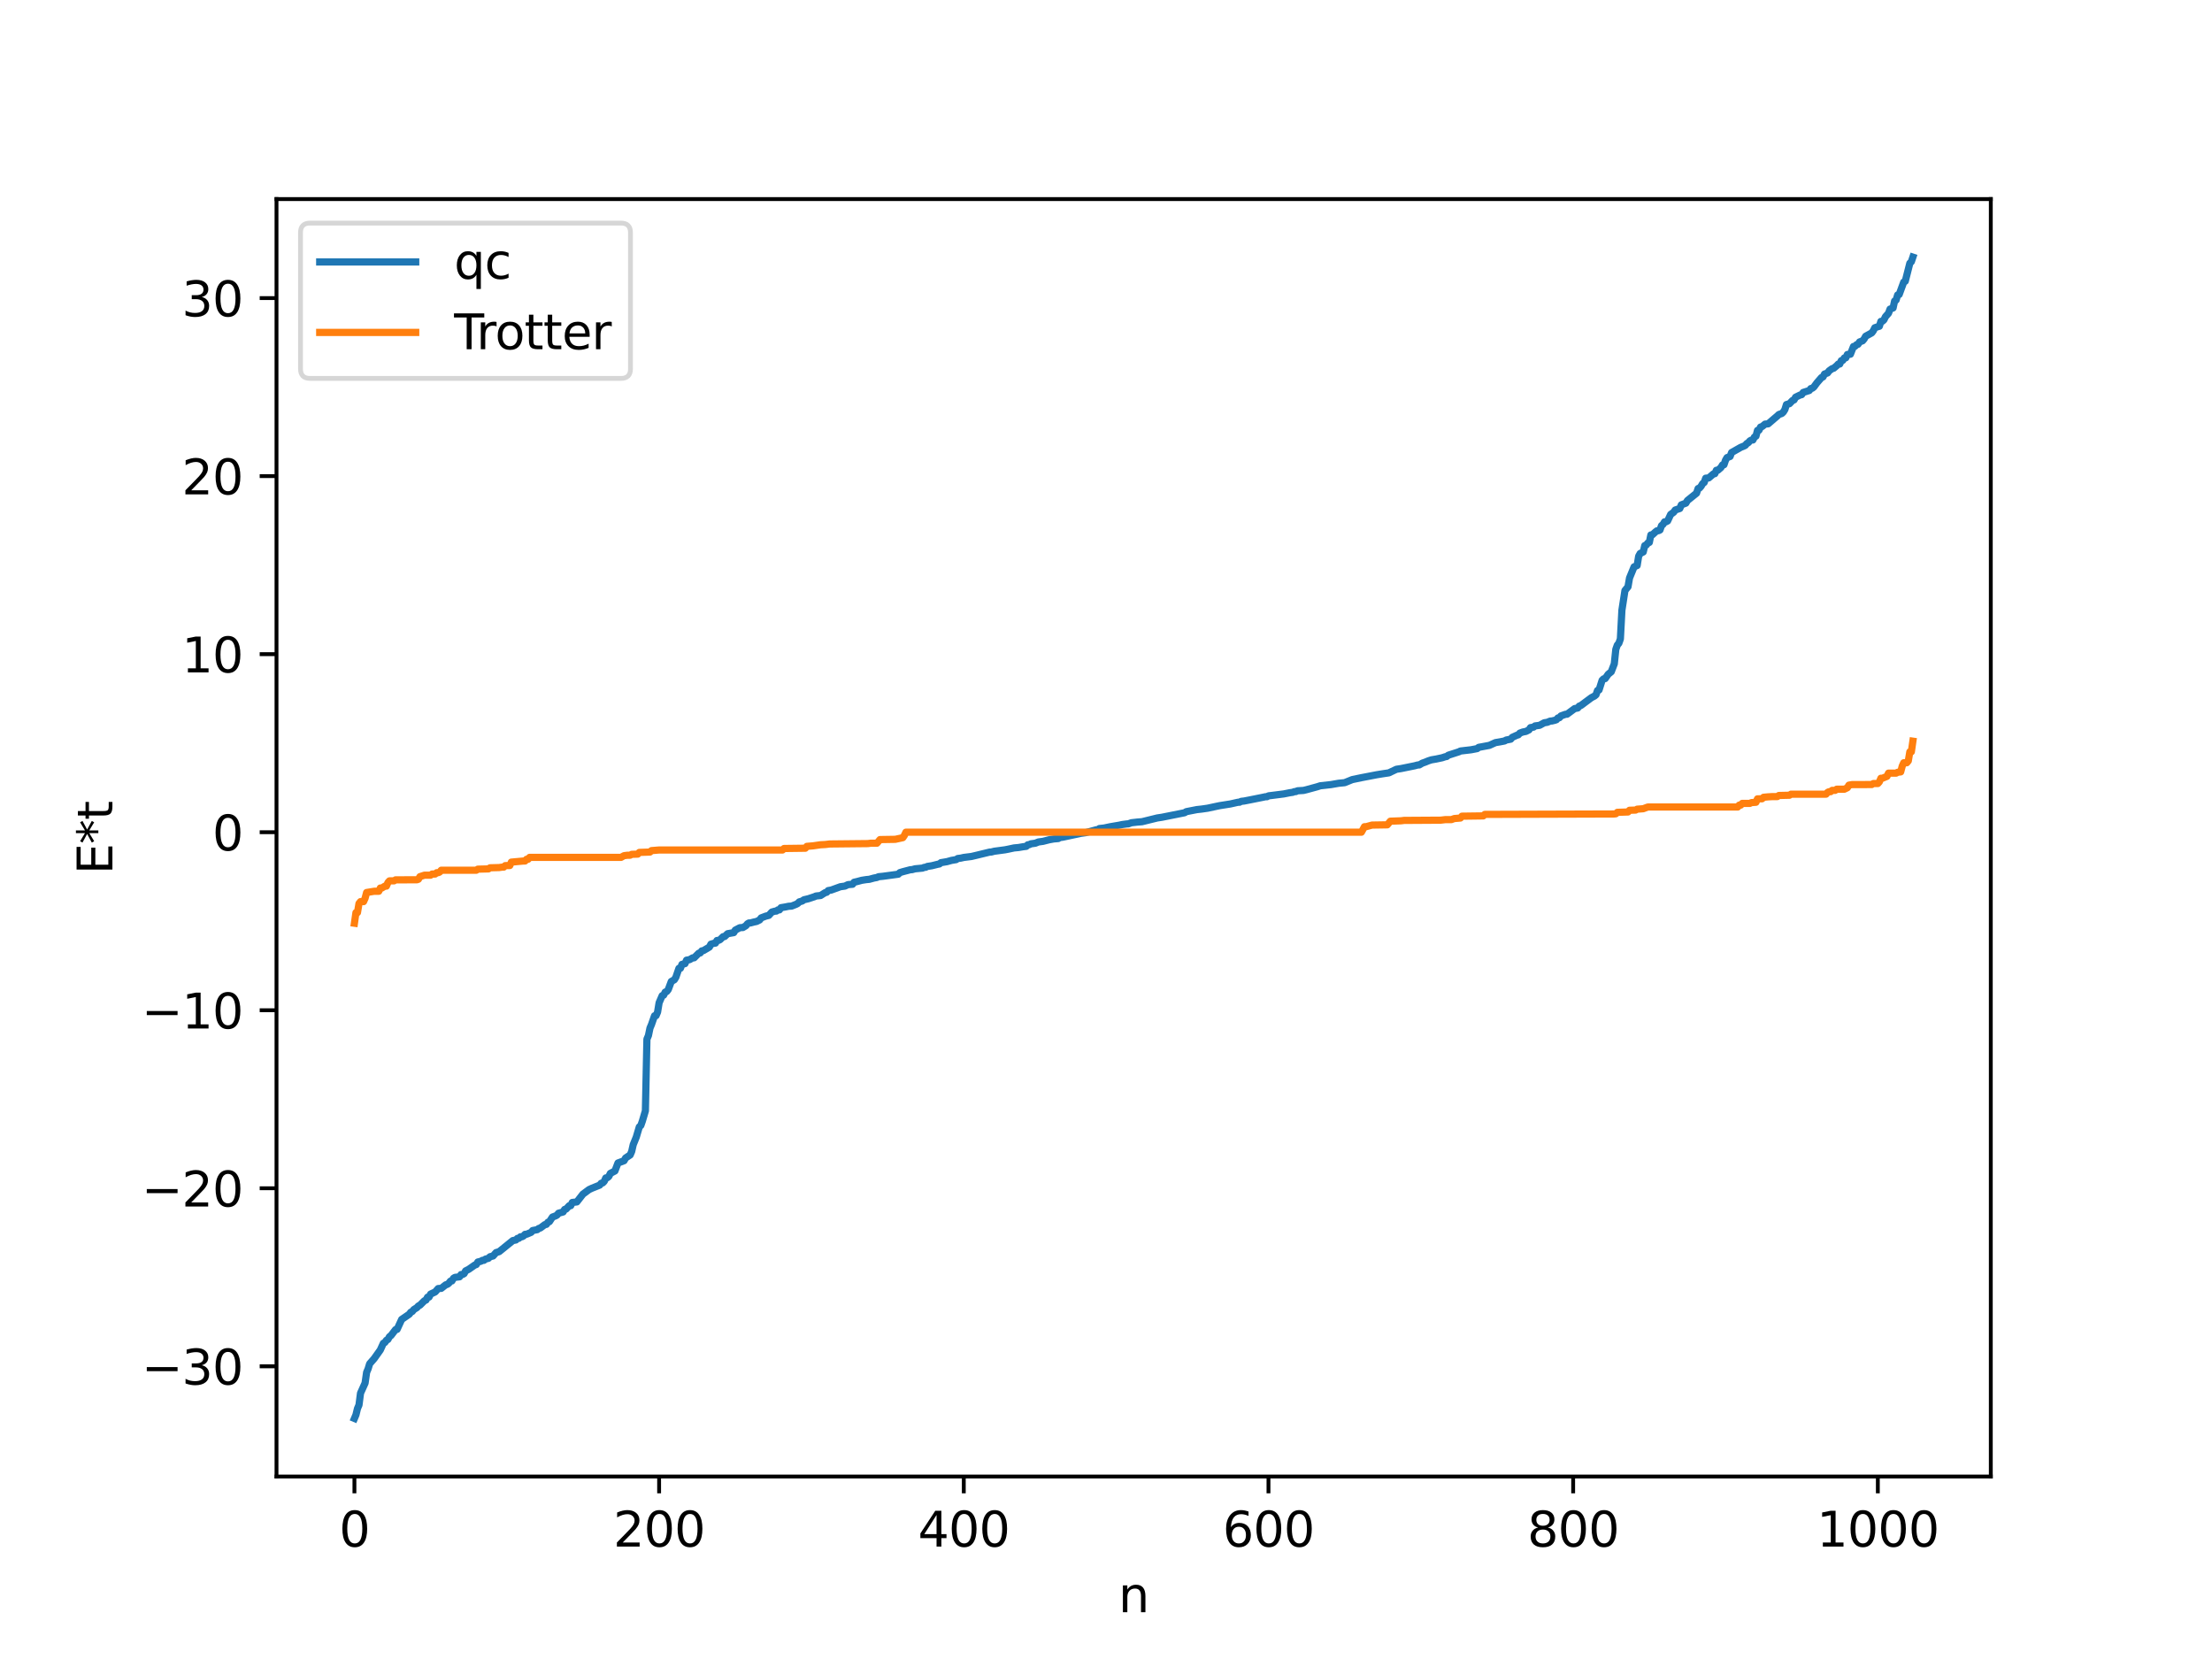 <?xml version="1.0" encoding="utf-8" standalone="no"?>
<!DOCTYPE svg PUBLIC "-//W3C//DTD SVG 1.1//EN"
  "http://www.w3.org/Graphics/SVG/1.1/DTD/svg11.dtd">
<svg xmlns:xlink="http://www.w3.org/1999/xlink" width="460.8pt" height="345.6pt" viewBox="0 0 460.8 345.6" xmlns="http://www.w3.org/2000/svg" version="1.1">
 <defs>
  <style type="text/css">*{stroke-linejoin: round; stroke-linecap: butt}</style>
 </defs>
 <g id="figure_1">
  <g id="patch_1">
   <path d="M 0 345.6 
L 460.8 345.6 
L 460.8 0 
L 0 0 
z
" style="fill: #ffffff"/>
  </g>
  <g id="axes_1">
   <g id="patch_2">
    <path d="M 57.6 307.584 
L 414.72 307.584 
L 414.72 41.472 
L 57.6 41.472 
z
" style="fill: #ffffff"/>
   </g>
   <g id="matplotlib.axis_1">
    <g id="xtick_1">
     <g id="line2d_1">
      <defs>
       <path id="meef8ed846d" d="M 0 0 
L 0 3.5 
" style="stroke: #000000; stroke-width: 0.8"/>
      </defs>
      <g>
       <use xlink:href="#meef8ed846d" x="73.833" y="307.584" style="stroke: #000000; stroke-width: 0.8"/>
      </g>
     </g>
     <g id="text_1">
      <!-- 0 -->
      <g transform="translate(70.651 322.182) scale(0.1 -0.1)">
       <defs>
        <path id="DejaVuSans-30" d="M 2034 4250 
Q 1547 4250 1301 3770 
Q 1056 3291 1056 2328 
Q 1056 1369 1301 889 
Q 1547 409 2034 409 
Q 2525 409 2770 889 
Q 3016 1369 3016 2328 
Q 3016 3291 2770 3770 
Q 2525 4250 2034 4250 
z
M 2034 4750 
Q 2819 4750 3233 4129 
Q 3647 3509 3647 2328 
Q 3647 1150 3233 529 
Q 2819 -91 2034 -91 
Q 1250 -91 836 529 
Q 422 1150 422 2328 
Q 422 3509 836 4129 
Q 1250 4750 2034 4750 
z
" transform="scale(0.016)"/>
       </defs>
       <use xlink:href="#DejaVuSans-30"/>
      </g>
     </g>
    </g>
    <g id="xtick_2">
     <g id="line2d_2">
      <g>
       <use xlink:href="#meef8ed846d" x="137.304" y="307.584" style="stroke: #000000; stroke-width: 0.8"/>
      </g>
     </g>
     <g id="text_2">
      <!-- 200 -->
      <g transform="translate(127.76 322.182) scale(0.1 -0.1)">
       <defs>
        <path id="DejaVuSans-32" d="M 1228 531 
L 3431 531 
L 3431 0 
L 469 0 
L 469 531 
Q 828 903 1448 1529 
Q 2069 2156 2228 2338 
Q 2531 2678 2651 2914 
Q 2772 3150 2772 3378 
Q 2772 3750 2511 3984 
Q 2250 4219 1831 4219 
Q 1534 4219 1204 4116 
Q 875 4013 500 3803 
L 500 4441 
Q 881 4594 1212 4672 
Q 1544 4750 1819 4750 
Q 2544 4750 2975 4387 
Q 3406 4025 3406 3419 
Q 3406 3131 3298 2873 
Q 3191 2616 2906 2266 
Q 2828 2175 2409 1742 
Q 1991 1309 1228 531 
z
" transform="scale(0.016)"/>
       </defs>
       <use xlink:href="#DejaVuSans-32"/>
       <use xlink:href="#DejaVuSans-30" x="63.623"/>
       <use xlink:href="#DejaVuSans-30" x="127.246"/>
      </g>
     </g>
    </g>
    <g id="xtick_3">
     <g id="line2d_3">
      <g>
       <use xlink:href="#meef8ed846d" x="200.775" y="307.584" style="stroke: #000000; stroke-width: 0.8"/>
      </g>
     </g>
     <g id="text_3">
      <!-- 400 -->
      <g transform="translate(191.231 322.182) scale(0.1 -0.1)">
       <defs>
        <path id="DejaVuSans-34" d="M 2419 4116 
L 825 1625 
L 2419 1625 
L 2419 4116 
z
M 2253 4666 
L 3047 4666 
L 3047 1625 
L 3713 1625 
L 3713 1100 
L 3047 1100 
L 3047 0 
L 2419 0 
L 2419 1100 
L 313 1100 
L 313 1709 
L 2253 4666 
z
" transform="scale(0.016)"/>
       </defs>
       <use xlink:href="#DejaVuSans-34"/>
       <use xlink:href="#DejaVuSans-30" x="63.623"/>
       <use xlink:href="#DejaVuSans-30" x="127.246"/>
      </g>
     </g>
    </g>
    <g id="xtick_4">
     <g id="line2d_4">
      <g>
       <use xlink:href="#meef8ed846d" x="264.246" y="307.584" style="stroke: #000000; stroke-width: 0.8"/>
      </g>
     </g>
     <g id="text_4">
      <!-- 600 -->
      <g transform="translate(254.702 322.182) scale(0.1 -0.1)">
       <defs>
        <path id="DejaVuSans-36" d="M 2113 2584 
Q 1688 2584 1439 2293 
Q 1191 2003 1191 1497 
Q 1191 994 1439 701 
Q 1688 409 2113 409 
Q 2538 409 2786 701 
Q 3034 994 3034 1497 
Q 3034 2003 2786 2293 
Q 2538 2584 2113 2584 
z
M 3366 4563 
L 3366 3988 
Q 3128 4100 2886 4159 
Q 2644 4219 2406 4219 
Q 1781 4219 1451 3797 
Q 1122 3375 1075 2522 
Q 1259 2794 1537 2939 
Q 1816 3084 2150 3084 
Q 2853 3084 3261 2657 
Q 3669 2231 3669 1497 
Q 3669 778 3244 343 
Q 2819 -91 2113 -91 
Q 1303 -91 875 529 
Q 447 1150 447 2328 
Q 447 3434 972 4092 
Q 1497 4750 2381 4750 
Q 2619 4750 2861 4703 
Q 3103 4656 3366 4563 
z
" transform="scale(0.016)"/>
       </defs>
       <use xlink:href="#DejaVuSans-36"/>
       <use xlink:href="#DejaVuSans-30" x="63.623"/>
       <use xlink:href="#DejaVuSans-30" x="127.246"/>
      </g>
     </g>
    </g>
    <g id="xtick_5">
     <g id="line2d_5">
      <g>
       <use xlink:href="#meef8ed846d" x="327.717" y="307.584" style="stroke: #000000; stroke-width: 0.8"/>
      </g>
     </g>
     <g id="text_5">
      <!-- 800 -->
      <g transform="translate(318.173 322.182) scale(0.1 -0.1)">
       <defs>
        <path id="DejaVuSans-38" d="M 2034 2216 
Q 1584 2216 1326 1975 
Q 1069 1734 1069 1313 
Q 1069 891 1326 650 
Q 1584 409 2034 409 
Q 2484 409 2743 651 
Q 3003 894 3003 1313 
Q 3003 1734 2745 1975 
Q 2488 2216 2034 2216 
z
M 1403 2484 
Q 997 2584 770 2862 
Q 544 3141 544 3541 
Q 544 4100 942 4425 
Q 1341 4750 2034 4750 
Q 2731 4750 3128 4425 
Q 3525 4100 3525 3541 
Q 3525 3141 3298 2862 
Q 3072 2584 2669 2484 
Q 3125 2378 3379 2068 
Q 3634 1759 3634 1313 
Q 3634 634 3220 271 
Q 2806 -91 2034 -91 
Q 1263 -91 848 271 
Q 434 634 434 1313 
Q 434 1759 690 2068 
Q 947 2378 1403 2484 
z
M 1172 3481 
Q 1172 3119 1398 2916 
Q 1625 2713 2034 2713 
Q 2441 2713 2670 2916 
Q 2900 3119 2900 3481 
Q 2900 3844 2670 4047 
Q 2441 4250 2034 4250 
Q 1625 4250 1398 4047 
Q 1172 3844 1172 3481 
z
" transform="scale(0.016)"/>
       </defs>
       <use xlink:href="#DejaVuSans-38"/>
       <use xlink:href="#DejaVuSans-30" x="63.623"/>
       <use xlink:href="#DejaVuSans-30" x="127.246"/>
      </g>
     </g>
    </g>
    <g id="xtick_6">
     <g id="line2d_6">
      <g>
       <use xlink:href="#meef8ed846d" x="391.188" y="307.584" style="stroke: #000000; stroke-width: 0.8"/>
      </g>
     </g>
     <g id="text_6">
      <!-- 1000 -->
      <g transform="translate(378.463 322.182) scale(0.1 -0.1)">
       <defs>
        <path id="DejaVuSans-31" d="M 794 531 
L 1825 531 
L 1825 4091 
L 703 3866 
L 703 4441 
L 1819 4666 
L 2450 4666 
L 2450 531 
L 3481 531 
L 3481 0 
L 794 0 
L 794 531 
z
" transform="scale(0.016)"/>
       </defs>
       <use xlink:href="#DejaVuSans-31"/>
       <use xlink:href="#DejaVuSans-30" x="63.623"/>
       <use xlink:href="#DejaVuSans-30" x="127.246"/>
       <use xlink:href="#DejaVuSans-30" x="190.869"/>
      </g>
     </g>
    </g>
    <g id="text_7">
     <!-- n -->
     <g transform="translate(232.991 335.861) scale(0.1 -0.1)">
      <defs>
       <path id="DejaVuSans-6e" d="M 3513 2113 
L 3513 0 
L 2938 0 
L 2938 2094 
Q 2938 2591 2744 2837 
Q 2550 3084 2163 3084 
Q 1697 3084 1428 2787 
Q 1159 2491 1159 1978 
L 1159 0 
L 581 0 
L 581 3500 
L 1159 3500 
L 1159 2956 
Q 1366 3272 1645 3428 
Q 1925 3584 2291 3584 
Q 2894 3584 3203 3211 
Q 3513 2838 3513 2113 
z
" transform="scale(0.016)"/>
      </defs>
      <use xlink:href="#DejaVuSans-6e"/>
     </g>
    </g>
   </g>
   <g id="matplotlib.axis_2">
    <g id="ytick_1">
     <g id="line2d_7">
      <defs>
       <path id="mb72f8557d5" d="M 0 0 
L -3.5 0 
" style="stroke: #000000; stroke-width: 0.8"/>
      </defs>
      <g>
       <use xlink:href="#mb72f8557d5" x="57.6" y="284.626" style="stroke: #000000; stroke-width: 0.8"/>
      </g>
     </g>
     <g id="text_8">
      <!-- −30 -->
      <g transform="translate(29.495 288.425) scale(0.1 -0.1)">
       <defs>
        <path id="DejaVuSans-2212" d="M 678 2272 
L 4684 2272 
L 4684 1741 
L 678 1741 
L 678 2272 
z
" transform="scale(0.016)"/>
        <path id="DejaVuSans-33" d="M 2597 2516 
Q 3050 2419 3304 2112 
Q 3559 1806 3559 1356 
Q 3559 666 3084 287 
Q 2609 -91 1734 -91 
Q 1441 -91 1130 -33 
Q 819 25 488 141 
L 488 750 
Q 750 597 1062 519 
Q 1375 441 1716 441 
Q 2309 441 2620 675 
Q 2931 909 2931 1356 
Q 2931 1769 2642 2001 
Q 2353 2234 1838 2234 
L 1294 2234 
L 1294 2753 
L 1863 2753 
Q 2328 2753 2575 2939 
Q 2822 3125 2822 3475 
Q 2822 3834 2567 4026 
Q 2313 4219 1838 4219 
Q 1578 4219 1281 4162 
Q 984 4106 628 3988 
L 628 4550 
Q 988 4650 1302 4700 
Q 1616 4750 1894 4750 
Q 2613 4750 3031 4423 
Q 3450 4097 3450 3541 
Q 3450 3153 3228 2886 
Q 3006 2619 2597 2516 
z
" transform="scale(0.016)"/>
       </defs>
       <use xlink:href="#DejaVuSans-2212"/>
       <use xlink:href="#DejaVuSans-33" x="83.789"/>
       <use xlink:href="#DejaVuSans-30" x="147.412"/>
      </g>
     </g>
    </g>
    <g id="ytick_2">
     <g id="line2d_8">
      <g>
       <use xlink:href="#mb72f8557d5" x="57.6" y="247.538" style="stroke: #000000; stroke-width: 0.8"/>
      </g>
     </g>
     <g id="text_9">
      <!-- −20 -->
      <g transform="translate(29.495 251.337) scale(0.1 -0.1)">
       <use xlink:href="#DejaVuSans-2212"/>
       <use xlink:href="#DejaVuSans-32" x="83.789"/>
       <use xlink:href="#DejaVuSans-30" x="147.412"/>
      </g>
     </g>
    </g>
    <g id="ytick_3">
     <g id="line2d_9">
      <g>
       <use xlink:href="#mb72f8557d5" x="57.6" y="210.45" style="stroke: #000000; stroke-width: 0.8"/>
      </g>
     </g>
     <g id="text_10">
      <!-- −10 -->
      <g transform="translate(29.495 214.249) scale(0.1 -0.1)">
       <use xlink:href="#DejaVuSans-2212"/>
       <use xlink:href="#DejaVuSans-31" x="83.789"/>
       <use xlink:href="#DejaVuSans-30" x="147.412"/>
      </g>
     </g>
    </g>
    <g id="ytick_4">
     <g id="line2d_10">
      <g>
       <use xlink:href="#mb72f8557d5" x="57.6" y="173.362" style="stroke: #000000; stroke-width: 0.8"/>
      </g>
     </g>
     <g id="text_11">
      <!-- 0 -->
      <g transform="translate(44.237 177.161) scale(0.1 -0.1)">
       <use xlink:href="#DejaVuSans-30"/>
      </g>
     </g>
    </g>
    <g id="ytick_5">
     <g id="line2d_11">
      <g>
       <use xlink:href="#mb72f8557d5" x="57.6" y="136.274" style="stroke: #000000; stroke-width: 0.8"/>
      </g>
     </g>
     <g id="text_12">
      <!-- 10 -->
      <g transform="translate(37.875 140.073) scale(0.1 -0.1)">
       <use xlink:href="#DejaVuSans-31"/>
       <use xlink:href="#DejaVuSans-30" x="63.623"/>
      </g>
     </g>
    </g>
    <g id="ytick_6">
     <g id="line2d_12">
      <g>
       <use xlink:href="#mb72f8557d5" x="57.6" y="99.186" style="stroke: #000000; stroke-width: 0.8"/>
      </g>
     </g>
     <g id="text_13">
      <!-- 20 -->
      <g transform="translate(37.875 102.985) scale(0.1 -0.1)">
       <use xlink:href="#DejaVuSans-32"/>
       <use xlink:href="#DejaVuSans-30" x="63.623"/>
      </g>
     </g>
    </g>
    <g id="ytick_7">
     <g id="line2d_13">
      <g>
       <use xlink:href="#mb72f8557d5" x="57.6" y="62.097" style="stroke: #000000; stroke-width: 0.8"/>
      </g>
     </g>
     <g id="text_14">
      <!-- 30 -->
      <g transform="translate(37.875 65.897) scale(0.1 -0.1)">
       <use xlink:href="#DejaVuSans-33"/>
       <use xlink:href="#DejaVuSans-30" x="63.623"/>
      </g>
     </g>
    </g>
    <g id="text_15">
     <!-- E*t -->
     <g transform="translate(23.416 182.148) rotate(-90) scale(0.1 -0.1)">
      <defs>
       <path id="DejaVuSans-45" d="M 628 4666 
L 3578 4666 
L 3578 4134 
L 1259 4134 
L 1259 2753 
L 3481 2753 
L 3481 2222 
L 1259 2222 
L 1259 531 
L 3634 531 
L 3634 0 
L 628 0 
L 628 4666 
z
" transform="scale(0.016)"/>
       <path id="DejaVuSans-2a" d="M 3009 3897 
L 1888 3291 
L 3009 2681 
L 2828 2375 
L 1778 3009 
L 1778 1831 
L 1422 1831 
L 1422 3009 
L 372 2375 
L 191 2681 
L 1313 3291 
L 191 3897 
L 372 4206 
L 1422 3572 
L 1422 4750 
L 1778 4750 
L 1778 3572 
L 2828 4206 
L 3009 3897 
z
" transform="scale(0.016)"/>
       <path id="DejaVuSans-74" d="M 1172 4494 
L 1172 3500 
L 2356 3500 
L 2356 3053 
L 1172 3053 
L 1172 1153 
Q 1172 725 1289 603 
Q 1406 481 1766 481 
L 2356 481 
L 2356 0 
L 1766 0 
Q 1100 0 847 248 
Q 594 497 594 1153 
L 594 3053 
L 172 3053 
L 172 3500 
L 594 3500 
L 594 4494 
L 1172 4494 
z
" transform="scale(0.016)"/>
      </defs>
      <use xlink:href="#DejaVuSans-45"/>
      <use xlink:href="#DejaVuSans-2a" x="63.184"/>
      <use xlink:href="#DejaVuSans-74" x="113.184"/>
     </g>
    </g>
   </g>
   <g id="line2d_14">
    <path d="M 73.833 295.488 
L 74.15 294.738 
L 74.467 293.434 
L 74.785 292.684 
L 75.102 290.229 
L 76.054 288.113 
L 76.372 285.89 
L 76.689 285.14 
L 77.006 284.095 
L 77.958 283.006 
L 79.228 281.216 
L 79.862 279.825 
L 80.18 279.657 
L 80.497 279.203 
L 80.815 279.034 
L 81.132 278.454 
L 81.449 278.22 
L 82.401 276.98 
L 82.719 276.938 
L 83.671 274.864 
L 85.258 273.775 
L 85.575 273.352 
L 85.892 273.2 
L 86.21 272.8 
L 86.844 272.409 
L 87.162 272.05 
L 87.479 271.898 
L 88.431 270.953 
L 88.748 270.823 
L 89.066 270.227 
L 89.383 270.203 
L 89.7 269.584 
L 90.653 269.139 
L 91.287 268.427 
L 91.922 268.389 
L 92.874 267.636 
L 93.191 267.555 
L 93.509 267.302 
L 93.826 266.89 
L 94.143 266.842 
L 94.461 266.298 
L 94.778 266.1 
L 95.73 265.985 
L 96.048 265.507 
L 96.365 265.501 
L 96.682 265.324 
L 97 264.744 
L 97.634 264.424 
L 98.904 263.536 
L 99.221 263.429 
L 99.539 262.897 
L 100.173 262.745 
L 100.491 262.552 
L 100.808 262.551 
L 101.125 262.296 
L 101.76 262.126 
L 102.077 261.801 
L 102.712 261.646 
L 103.347 260.93 
L 103.981 260.744 
L 106.838 258.434 
L 107.472 258.309 
L 107.79 257.981 
L 108.107 257.957 
L 108.424 257.643 
L 108.742 257.637 
L 109.059 257.469 
L 109.377 257.132 
L 109.694 257.117 
L 110.646 256.719 
L 110.963 256.341 
L 111.915 256.163 
L 112.233 255.905 
L 112.55 255.822 
L 113.502 255.114 
L 113.82 255.063 
L 114.137 254.62 
L 114.454 254.494 
L 115.089 253.534 
L 115.724 253.299 
L 116.041 253.125 
L 116.358 252.732 
L 117.31 252.474 
L 117.628 251.941 
L 117.945 251.858 
L 118.58 251.174 
L 118.897 251.164 
L 119.215 250.493 
L 120.167 250.383 
L 121.436 248.757 
L 122.705 247.816 
L 123.34 247.519 
L 124.927 246.883 
L 125.244 246.49 
L 125.562 246.417 
L 125.879 246.092 
L 126.196 245.385 
L 126.514 245.337 
L 126.831 245.076 
L 127.148 244.436 
L 128.1 243.936 
L 128.735 242.272 
L 130.005 241.801 
L 130.322 241.232 
L 131.274 240.599 
L 131.591 239.866 
L 131.909 238.453 
L 132.543 236.893 
L 133.178 234.758 
L 133.496 234.457 
L 133.813 233.556 
L 134.448 231.409 
L 134.765 216.47 
L 135.082 215.719 
L 135.4 214.176 
L 135.717 213.425 
L 136.352 211.603 
L 136.669 211.58 
L 136.986 210.83 
L 137.304 208.896 
L 137.939 207.422 
L 138.256 207.303 
L 138.573 206.672 
L 138.891 206.553 
L 139.208 206.154 
L 139.843 204.457 
L 140.477 204.1 
L 140.795 203.578 
L 141.429 201.726 
L 141.747 201.713 
L 142.064 200.895 
L 142.699 200.744 
L 143.016 200.021 
L 143.651 199.917 
L 144.286 199.542 
L 144.603 199.528 
L 145.555 198.577 
L 145.872 198.513 
L 146.19 198.088 
L 146.507 198.043 
L 147.777 197.293 
L 148.094 196.69 
L 148.729 196.501 
L 149.046 196.467 
L 149.363 195.917 
L 149.681 195.902 
L 149.998 195.751 
L 150.633 195.128 
L 150.95 195.101 
L 151.585 194.507 
L 152.854 194.282 
L 153.172 193.757 
L 154.124 193.255 
L 154.758 193.22 
L 155.393 192.841 
L 155.71 192.445 
L 156.028 192.267 
L 156.345 192.264 
L 156.98 192.091 
L 157.615 191.954 
L 158.249 191.64 
L 158.567 191.214 
L 159.519 190.851 
L 160.153 190.691 
L 160.788 189.994 
L 161.423 189.815 
L 161.74 189.793 
L 162.058 189.545 
L 162.375 189.544 
L 162.692 189.09 
L 163.644 188.927 
L 164.279 188.795 
L 164.914 188.754 
L 165.866 188.376 
L 166.183 188.202 
L 166.5 187.876 
L 167.135 187.694 
L 167.453 187.443 
L 168.405 187.22 
L 169.674 186.8 
L 169.991 186.654 
L 170.943 186.553 
L 171.896 185.951 
L 172.213 185.88 
L 172.53 185.525 
L 173.165 185.413 
L 175.069 184.721 
L 176.021 184.588 
L 176.656 184.283 
L 177.608 184.208 
L 177.925 183.786 
L 178.56 183.642 
L 179.512 183.385 
L 180.464 183.236 
L 181.099 183.175 
L 182.051 182.914 
L 182.686 182.795 
L 183.003 182.638 
L 183.955 182.542 
L 187.129 182.113 
L 187.446 181.784 
L 188.081 181.59 
L 189.667 181.174 
L 189.985 181.165 
L 190.62 180.989 
L 191.889 180.87 
L 192.206 180.837 
L 192.524 180.684 
L 192.841 180.672 
L 193.158 180.499 
L 194.11 180.351 
L 195.38 180.035 
L 195.697 179.98 
L 196.015 179.71 
L 197.284 179.494 
L 198.236 179.231 
L 199.188 179.075 
L 199.505 178.846 
L 200.14 178.765 
L 200.775 178.619 
L 202.362 178.42 
L 203.314 178.197 
L 206.17 177.505 
L 206.487 177.495 
L 207.122 177.33 
L 209.343 177.033 
L 209.978 176.911 
L 211.248 176.64 
L 212.2 176.553 
L 213.152 176.388 
L 213.786 176.31 
L 214.104 175.988 
L 214.421 175.962 
L 214.739 175.788 
L 215.691 175.654 
L 216.325 175.396 
L 217.277 175.265 
L 218.547 174.942 
L 219.499 174.767 
L 220.451 174.686 
L 220.768 174.487 
L 221.403 174.4 
L 225.211 173.59 
L 226.163 173.459 
L 228.385 172.853 
L 228.702 172.835 
L 229.02 172.6 
L 229.972 172.498 
L 231.241 172.23 
L 233.145 171.904 
L 233.78 171.766 
L 234.732 171.64 
L 235.049 171.625 
L 235.684 171.396 
L 236.953 171.251 
L 237.905 171.177 
L 241.079 170.396 
L 242.031 170.254 
L 246.791 169.305 
L 247.109 169.087 
L 249.33 168.653 
L 250.282 168.549 
L 251.552 168.368 
L 253.456 167.961 
L 254.091 167.83 
L 256.312 167.48 
L 257.899 167.124 
L 258.216 167.119 
L 258.534 166.941 
L 259.168 166.867 
L 260.438 166.62 
L 262.977 166.112 
L 263.611 165.977 
L 263.929 165.974 
L 264.246 165.79 
L 264.881 165.713 
L 267.42 165.392 
L 268.054 165.265 
L 268.689 165.14 
L 269.324 165.048 
L 269.641 164.907 
L 269.958 164.9 
L 270.276 164.738 
L 271.545 164.66 
L 272.18 164.505 
L 274.401 163.898 
L 275.036 163.693 
L 277.258 163.447 
L 278.844 163.171 
L 280.114 163.046 
L 281.7 162.404 
L 283.605 162.005 
L 284.239 161.885 
L 286.778 161.397 
L 288.048 161.19 
L 289.317 161.002 
L 290.904 160.252 
L 291.856 160.108 
L 294.712 159.527 
L 295.347 159.356 
L 295.664 159.347 
L 296.299 158.977 
L 296.934 158.753 
L 297.568 158.489 
L 298.203 158.286 
L 299.155 158.125 
L 300.424 157.856 
L 301.059 157.645 
L 301.377 157.593 
L 301.694 157.331 
L 303.915 156.615 
L 304.233 156.45 
L 306.454 156.191 
L 307.724 155.946 
L 308.041 155.688 
L 310.262 155.274 
L 311.532 154.699 
L 312.484 154.54 
L 313.436 154.355 
L 313.753 154.166 
L 314.705 153.986 
L 315.023 153.605 
L 315.975 153.17 
L 316.292 153.078 
L 316.61 152.72 
L 317.244 152.488 
L 317.879 152.366 
L 318.514 152.048 
L 318.831 151.575 
L 319.466 151.474 
L 319.783 151.222 
L 320.735 151.095 
L 321.687 150.568 
L 322.322 150.469 
L 322.957 150.21 
L 323.274 150.198 
L 323.909 150.044 
L 324.226 149.933 
L 324.543 149.568 
L 324.861 149.509 
L 325.178 149.136 
L 326.13 148.798 
L 326.448 148.781 
L 328.034 147.611 
L 328.669 147.491 
L 328.986 147.092 
L 329.304 146.984 
L 331.525 145.335 
L 332.16 145.001 
L 332.477 144.733 
L 332.795 143.832 
L 333.112 143.729 
L 333.747 141.724 
L 334.064 141.417 
L 334.381 141.372 
L 335.016 140.46 
L 335.651 139.942 
L 336.286 138.294 
L 336.603 135.276 
L 336.92 134.375 
L 337.238 134.004 
L 337.555 133.103 
L 337.872 127.129 
L 338.507 123.012 
L 339.142 122.239 
L 339.459 120.406 
L 340.411 118.081 
L 341.046 117.811 
L 341.363 115.866 
L 341.681 115.293 
L 342.315 114.987 
L 342.633 113.653 
L 342.95 113.534 
L 343.267 113.122 
L 343.585 112.999 
L 343.902 111.438 
L 344.22 111.403 
L 344.854 110.822 
L 345.172 110.576 
L 345.489 110.559 
L 345.806 110.403 
L 346.124 109.497 
L 346.441 109.242 
L 346.758 108.702 
L 347.076 108.694 
L 347.393 108.528 
L 348.028 107.166 
L 348.662 106.706 
L 348.98 106.245 
L 349.932 105.932 
L 350.249 105.172 
L 351.201 104.814 
L 351.519 104.274 
L 353.423 102.737 
L 353.74 101.774 
L 354.058 101.655 
L 354.375 101.286 
L 354.692 100.743 
L 355.01 100.513 
L 355.327 99.617 
L 355.962 99.559 
L 356.914 98.74 
L 357.231 98.68 
L 357.548 97.968 
L 357.866 97.953 
L 358.5 97.406 
L 358.818 96.866 
L 359.135 96.815 
L 359.453 95.877 
L 359.77 95.33 
L 360.405 95.097 
L 360.722 94.269 
L 361.674 93.731 
L 362.626 93.19 
L 363.261 92.935 
L 363.578 92.778 
L 363.896 92.395 
L 364.213 92.217 
L 364.53 91.841 
L 364.848 91.671 
L 365.165 91.655 
L 365.482 91.041 
L 365.8 90.859 
L 366.117 89.659 
L 366.434 89.621 
L 366.752 88.965 
L 367.069 88.865 
L 367.704 88.35 
L 368.339 88.293 
L 369.608 87.2 
L 370.243 86.666 
L 370.56 86.353 
L 371.195 86.132 
L 371.512 85.822 
L 371.829 85.304 
L 372.147 84.277 
L 372.781 84.093 
L 373.416 83.427 
L 373.734 83.31 
L 374.051 82.746 
L 375.003 82.281 
L 375.32 82.214 
L 375.638 81.751 
L 376.907 81.351 
L 377.224 80.942 
L 377.542 80.869 
L 377.859 80.617 
L 378.494 79.754 
L 379.446 78.655 
L 379.763 78.524 
L 380.081 77.918 
L 380.715 77.69 
L 381.033 77.253 
L 381.667 76.797 
L 381.985 76.715 
L 382.62 76.184 
L 382.937 75.842 
L 383.254 75.834 
L 383.572 75.132 
L 383.889 75.066 
L 384.206 74.563 
L 384.524 74.536 
L 384.841 73.846 
L 385.476 73.789 
L 386.11 72.181 
L 386.428 72.14 
L 386.745 71.815 
L 387.062 71.72 
L 387.38 71.231 
L 388.015 70.992 
L 388.332 70.616 
L 388.649 70.046 
L 389.919 69.344 
L 390.236 68.917 
L 390.553 68.28 
L 391.188 68.059 
L 391.505 67.97 
L 391.823 66.949 
L 392.14 66.921 
L 392.458 66.631 
L 392.775 65.974 
L 393.41 65.256 
L 393.727 64.391 
L 394.362 64.158 
L 394.679 62.711 
L 394.996 62.509 
L 395.314 61.44 
L 395.631 61.355 
L 396.583 58.759 
L 396.9 58.589 
L 397.853 54.839 
L 398.17 54.515 
L 398.487 53.568 
L 398.487 53.568 
" clip-path="url(#p289c5b0385)" style="fill: none; stroke: #1f77b4; stroke-width: 1.5; stroke-linecap: square"/>
   </g>
   <g id="line2d_15">
    <path d="M 73.833 192.323 
L 74.15 190.11 
L 74.467 190.11 
L 74.785 188.219 
L 75.102 187.826 
L 75.737 187.826 
L 76.054 187.118 
L 76.372 185.924 
L 77.958 185.666 
L 78.91 185.666 
L 79.228 184.992 
L 79.545 184.992 
L 80.18 184.597 
L 80.497 184.597 
L 80.815 183.852 
L 81.132 183.501 
L 82.084 183.495 
L 82.401 183.287 
L 86.844 183.276 
L 87.162 183.162 
L 87.479 182.622 
L 88.431 182.315 
L 89.7 182.315 
L 90.018 182.077 
L 90.653 182.077 
L 90.97 181.799 
L 91.287 181.799 
L 91.605 181.655 
L 91.922 181.283 
L 99.221 181.283 
L 99.539 181.061 
L 101.76 181.009 
L 102.077 180.779 
L 103.981 180.727 
L 104.616 180.638 
L 104.934 180.638 
L 105.251 180.323 
L 106.203 180.307 
L 106.52 179.596 
L 109.059 179.363 
L 109.377 179.363 
L 109.694 179.003 
L 110.011 179.003 
L 110.329 178.607 
L 129.37 178.607 
L 130.005 178.251 
L 130.639 178.169 
L 131.274 178.156 
L 131.591 177.971 
L 132.861 177.929 
L 133.178 177.574 
L 135.4 177.5 
L 135.717 177.197 
L 137.304 177.07 
L 163.01 177.07 
L 163.327 176.756 
L 167.77 176.699 
L 168.087 176.31 
L 169.357 176.206 
L 170.943 175.979 
L 171.896 175.93 
L 172.848 175.817 
L 180.781 175.735 
L 181.416 175.654 
L 182.686 175.654 
L 183.32 174.898 
L 186.494 174.847 
L 188.081 174.502 
L 188.398 174.032 
L 188.715 173.362 
L 283.605 173.362 
L 284.239 172.221 
L 284.557 172.221 
L 285.826 171.876 
L 289 171.825 
L 289.634 171.07 
L 291.856 170.988 
L 292.491 170.906 
L 300.107 170.858 
L 301.059 170.745 
L 302.329 170.745 
L 302.963 170.517 
L 304.233 170.413 
L 304.55 170.025 
L 308.993 169.967 
L 309.31 169.653 
L 336.286 169.567 
L 336.603 169.526 
L 336.92 169.224 
L 339.142 169.149 
L 339.459 168.794 
L 340.729 168.752 
L 341.046 168.568 
L 342.315 168.472 
L 343.267 168.117 
L 361.991 168.117 
L 362.309 167.72 
L 362.626 167.72 
L 362.943 167.361 
L 364.53 167.361 
L 364.848 167.197 
L 365.8 167.127 
L 366.117 166.416 
L 367.069 166.4 
L 367.386 166.085 
L 368.339 165.996 
L 369.291 165.944 
L 370.243 165.944 
L 370.56 165.714 
L 372.781 165.662 
L 373.099 165.44 
L 380.398 165.44 
L 380.715 165.069 
L 381.033 164.924 
L 381.35 164.924 
L 381.667 164.647 
L 382.302 164.647 
L 382.62 164.408 
L 384.206 164.408 
L 384.841 164.101 
L 385.158 163.561 
L 385.793 163.448 
L 388.967 163.436 
L 389.919 163.436 
L 390.236 163.228 
L 391.188 163.222 
L 391.505 162.872 
L 391.823 162.126 
L 392.14 162.126 
L 393.092 161.732 
L 393.41 161.058 
L 394.996 161.058 
L 395.314 160.873 
L 395.948 160.8 
L 396.266 159.605 
L 396.583 158.897 
L 397.218 158.897 
L 397.535 158.505 
L 397.853 156.613 
L 398.17 156.613 
L 398.487 154.401 
L 398.487 154.401 
" clip-path="url(#p289c5b0385)" style="fill: none; stroke: #ff7f0e; stroke-width: 1.5; stroke-linecap: square"/>
   </g>
   <g id="patch_3">
    <path d="M 57.6 307.584 
L 57.6 41.472 
" style="fill: none; stroke: #000000; stroke-width: 0.8; stroke-linejoin: miter; stroke-linecap: square"/>
   </g>
   <g id="patch_4">
    <path d="M 414.72 307.584 
L 414.72 41.472 
" style="fill: none; stroke: #000000; stroke-width: 0.8; stroke-linejoin: miter; stroke-linecap: square"/>
   </g>
   <g id="patch_5">
    <path d="M 57.6 307.584 
L 414.72 307.584 
" style="fill: none; stroke: #000000; stroke-width: 0.8; stroke-linejoin: miter; stroke-linecap: square"/>
   </g>
   <g id="patch_6">
    <path d="M 57.6 41.472 
L 414.72 41.472 
" style="fill: none; stroke: #000000; stroke-width: 0.8; stroke-linejoin: miter; stroke-linecap: square"/>
   </g>
   <g id="legend_1">
    <g id="patch_7">
     <path d="M 64.6 78.828 
L 129.342 78.828 
Q 131.342 78.828 131.342 76.828 
L 131.342 48.472 
Q 131.342 46.472 129.342 46.472 
L 64.6 46.472 
Q 62.6 46.472 62.6 48.472 
L 62.6 76.828 
Q 62.6 78.828 64.6 78.828 
z
" style="fill: #ffffff; opacity: 0.8; stroke: #cccccc; stroke-linejoin: miter"/>
    </g>
    <g id="line2d_16">
     <path d="M 66.6 54.57 
L 76.6 54.57 
L 86.6 54.57 
" style="fill: none; stroke: #1f77b4; stroke-width: 1.5; stroke-linecap: square"/>
    </g>
    <g id="text_16">
     <!-- qc -->
     <g transform="translate(94.6 58.07) scale(0.1 -0.1)">
      <defs>
       <path id="DejaVuSans-71" d="M 947 1747 
Q 947 1113 1208 752 
Q 1469 391 1925 391 
Q 2381 391 2643 752 
Q 2906 1113 2906 1747 
Q 2906 2381 2643 2742 
Q 2381 3103 1925 3103 
Q 1469 3103 1208 2742 
Q 947 2381 947 1747 
z
M 2906 525 
Q 2725 213 2448 61 
Q 2172 -91 1784 -91 
Q 1150 -91 751 415 
Q 353 922 353 1747 
Q 353 2572 751 3078 
Q 1150 3584 1784 3584 
Q 2172 3584 2448 3432 
Q 2725 3281 2906 2969 
L 2906 3500 
L 3481 3500 
L 3481 -1331 
L 2906 -1331 
L 2906 525 
z
" transform="scale(0.016)"/>
       <path id="DejaVuSans-63" d="M 3122 3366 
L 3122 2828 
Q 2878 2963 2633 3030 
Q 2388 3097 2138 3097 
Q 1578 3097 1268 2742 
Q 959 2388 959 1747 
Q 959 1106 1268 751 
Q 1578 397 2138 397 
Q 2388 397 2633 464 
Q 2878 531 3122 666 
L 3122 134 
Q 2881 22 2623 -34 
Q 2366 -91 2075 -91 
Q 1284 -91 818 406 
Q 353 903 353 1747 
Q 353 2603 823 3093 
Q 1294 3584 2113 3584 
Q 2378 3584 2631 3529 
Q 2884 3475 3122 3366 
z
" transform="scale(0.016)"/>
      </defs>
      <use xlink:href="#DejaVuSans-71"/>
      <use xlink:href="#DejaVuSans-63" x="63.477"/>
     </g>
    </g>
    <g id="line2d_17">
     <path d="M 66.6 69.249 
L 76.6 69.249 
L 86.6 69.249 
" style="fill: none; stroke: #ff7f0e; stroke-width: 1.5; stroke-linecap: square"/>
    </g>
    <g id="text_17">
     <!-- Trotter -->
     <g transform="translate(94.6 72.749) scale(0.1 -0.1)">
      <defs>
       <path id="DejaVuSans-54" d="M -19 4666 
L 3928 4666 
L 3928 4134 
L 2272 4134 
L 2272 0 
L 1638 0 
L 1638 4134 
L -19 4134 
L -19 4666 
z
" transform="scale(0.016)"/>
       <path id="DejaVuSans-72" d="M 2631 2963 
Q 2534 3019 2420 3045 
Q 2306 3072 2169 3072 
Q 1681 3072 1420 2755 
Q 1159 2438 1159 1844 
L 1159 0 
L 581 0 
L 581 3500 
L 1159 3500 
L 1159 2956 
Q 1341 3275 1631 3429 
Q 1922 3584 2338 3584 
Q 2397 3584 2469 3576 
Q 2541 3569 2628 3553 
L 2631 2963 
z
" transform="scale(0.016)"/>
       <path id="DejaVuSans-6f" d="M 1959 3097 
Q 1497 3097 1228 2736 
Q 959 2375 959 1747 
Q 959 1119 1226 758 
Q 1494 397 1959 397 
Q 2419 397 2687 759 
Q 2956 1122 2956 1747 
Q 2956 2369 2687 2733 
Q 2419 3097 1959 3097 
z
M 1959 3584 
Q 2709 3584 3137 3096 
Q 3566 2609 3566 1747 
Q 3566 888 3137 398 
Q 2709 -91 1959 -91 
Q 1206 -91 779 398 
Q 353 888 353 1747 
Q 353 2609 779 3096 
Q 1206 3584 1959 3584 
z
" transform="scale(0.016)"/>
       <path id="DejaVuSans-65" d="M 3597 1894 
L 3597 1613 
L 953 1613 
Q 991 1019 1311 708 
Q 1631 397 2203 397 
Q 2534 397 2845 478 
Q 3156 559 3463 722 
L 3463 178 
Q 3153 47 2828 -22 
Q 2503 -91 2169 -91 
Q 1331 -91 842 396 
Q 353 884 353 1716 
Q 353 2575 817 3079 
Q 1281 3584 2069 3584 
Q 2775 3584 3186 3129 
Q 3597 2675 3597 1894 
z
M 3022 2063 
Q 3016 2534 2758 2815 
Q 2500 3097 2075 3097 
Q 1594 3097 1305 2825 
Q 1016 2553 972 2059 
L 3022 2063 
z
" transform="scale(0.016)"/>
      </defs>
      <use xlink:href="#DejaVuSans-54"/>
      <use xlink:href="#DejaVuSans-72" x="46.334"/>
      <use xlink:href="#DejaVuSans-6f" x="85.197"/>
      <use xlink:href="#DejaVuSans-74" x="146.379"/>
      <use xlink:href="#DejaVuSans-74" x="185.588"/>
      <use xlink:href="#DejaVuSans-65" x="224.797"/>
      <use xlink:href="#DejaVuSans-72" x="286.32"/>
     </g>
    </g>
   </g>
  </g>
 </g>
 <defs>
  <clipPath id="p289c5b0385">
   <rect x="57.6" y="41.472" width="357.12" height="266.112"/>
  </clipPath>
 </defs>
</svg>
